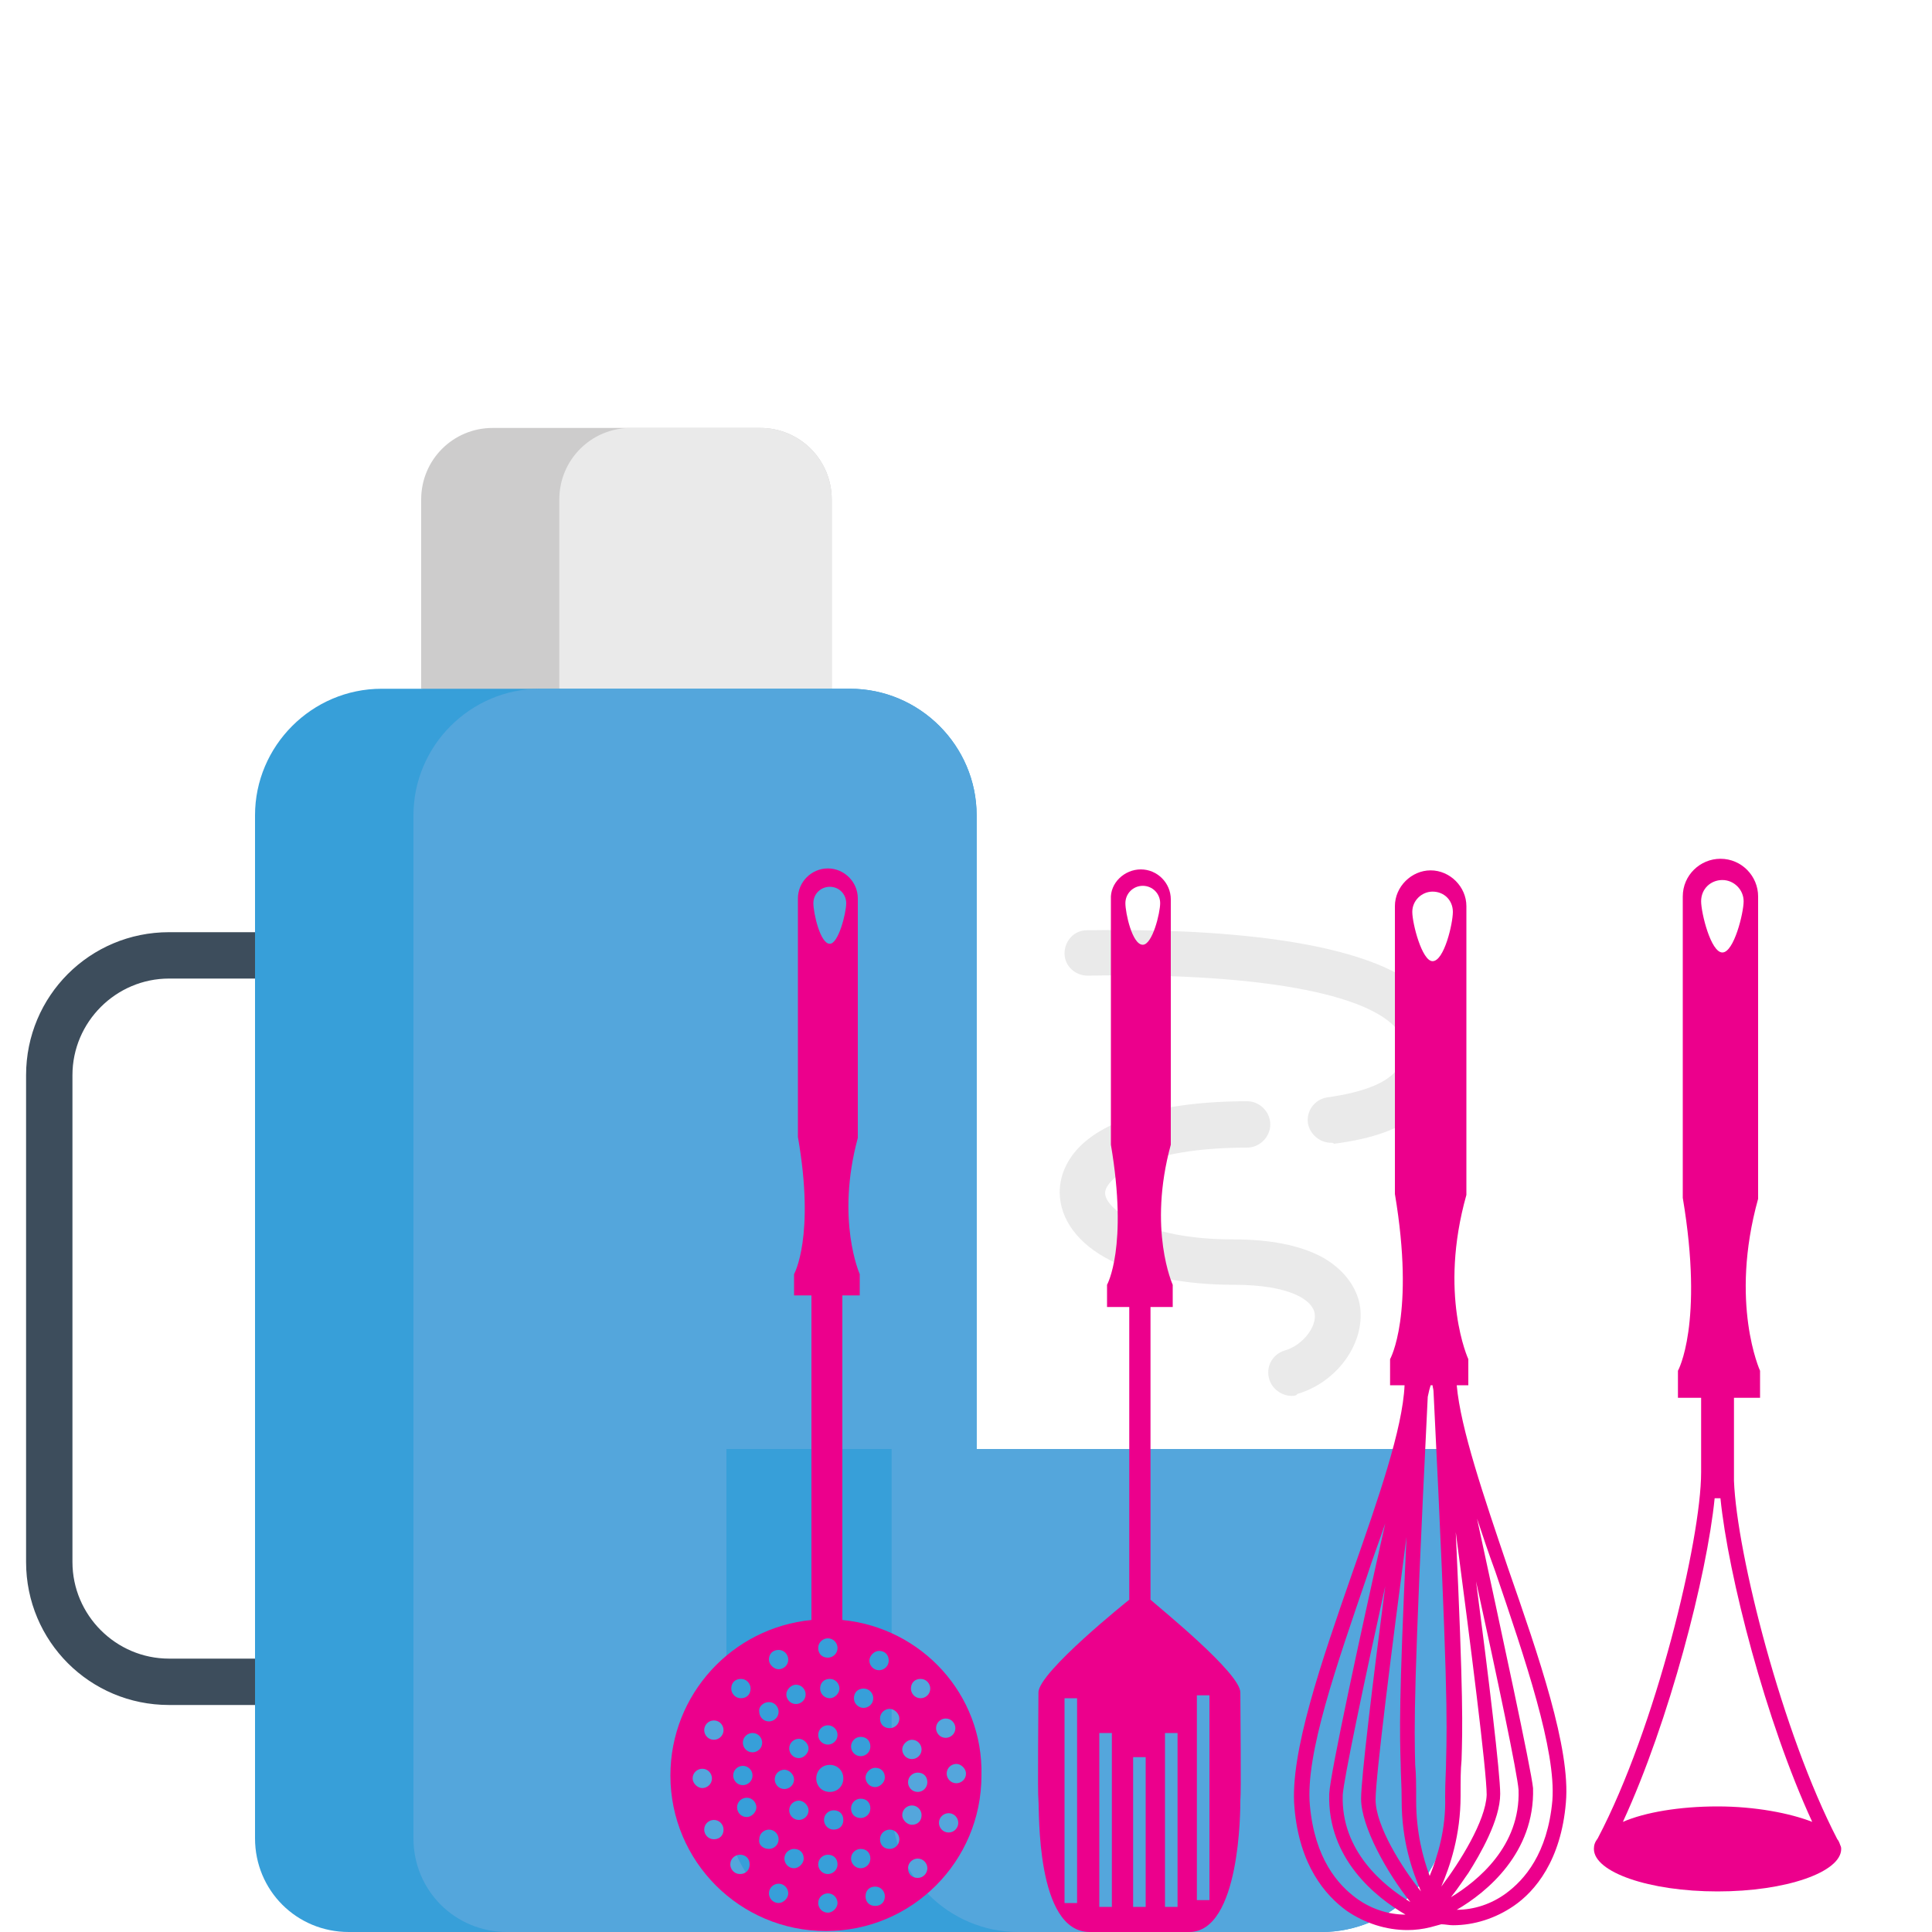 <?xml version="1.0" encoding="utf-8"?>
<!-- Generator: Adobe Illustrator 19.2.0, SVG Export Plug-In . SVG Version: 6.00 Build 0)  -->
<svg version="1.1" id="Layer_1" xmlns="http://www.w3.org/2000/svg" xmlns:xlink="http://www.w3.org/1999/xlink" x="0px" y="0px"
	 viewBox="0 0 200 200" style="enable-background:new 0 0 200 200;" xml:space="preserve">
<style type="text/css">
	.st0{fill:#3D4D5C;}
	.st1{fill:#CDCCCC;}
	.st2{fill:#EAEAEA;}
	.st3{fill:#379FD9;}
	.st4{fill:#54A6DC;}
	.st5{fill:#EC008C;}
</style>
<g id="Layer_46">
	<path class="st0" d="M31.4,176.5H17.5c-8.2,0-14.8-6.6-14.8-14.8v-50.4c0-8.2,6.6-14.8,14.8-14.8h13.9c1.3,0,2.4,1.1,2.4,2.4
		s-1.1,2.4-2.4,2.4H17.5c-5.5,0-10,4.5-10,10v50.4c0,5.5,4.5,10,10,10h13.9c1.3,0,2.4,1.1,2.4,2.4S32.8,176.5,31.4,176.5z"/>
	<path class="st1" d="M86.1,51.7v31.1L43.6,71.3V51.7c0-4.1,3.3-7.4,7.4-7.4h27.7C82.8,44.3,86.1,47.6,86.1,51.7z"/>
	<g>
		<path class="st2" d="M86.1,51.7v31.1L57.9,71.3V51.7c0-4.1,3.3-7.4,7.4-7.4h13.4C82.8,44.3,86.1,47.6,86.1,51.7z"/>
		<path class="st2" d="M137.8,118.3c-1.2,0-2.2-0.9-2.4-2c-0.2-1.3,0.7-2.5,2-2.7c7.9-1.1,7.9-3.9,7.9-5.2c0-0.5-0.1-1.3-1-2.2
			c-3.6-3.6-15.2-5.5-31.7-5.2l0,0c-1.3,0-2.4-1-2.4-2.3s1-2.4,2.3-2.4c12.8-0.2,29.3,0.8,35.1,6.6c1.6,1.6,2.5,3.5,2.5,5.6
			c0,8.2-9,9.5-12,9.9C138,118.3,137.9,118.3,137.8,118.3z"/>
		<path class="st2" d="M133.7,144.5c-1,0-2-0.7-2.3-1.7c-0.4-1.3,0.3-2.6,1.6-3c1.8-0.5,3.3-2.4,3.1-3.8c-0.2-1.4-2.5-3-8.4-3
			c-5.1,0-9.5-0.9-12.7-2.5c-3.4-1.7-5.3-4.3-5.3-7.1c0-1.6,0.7-4.8,5.5-7c3.4-1.6,8.2-2.4,13.9-2.4c1.3,0,2.4,1.1,2.4,2.4
			s-1.1,2.4-2.4,2.4c-6.4,0-10,1.1-11.9,2c-1.7,0.8-2.8,1.9-2.8,2.7c0,1.6,4,4.8,13.2,4.8c3.9,0,6.9,0.6,9.2,1.8
			c2.2,1.2,3.7,3.1,4,5.2c0.5,3.8-2.4,7.8-6.5,9C134.2,144.5,133.9,144.5,133.7,144.5z"/>
	</g>
	<path class="st3" d="M101.1,84.4v105.9c0,5.4-4.3,9.7-9.7,9.7H36.1c-5.4,0-9.7-4.3-9.7-9.7V84.4c0-7.2,5.9-13.1,13.1-13.1H88
		C95.2,71.3,101.1,77.2,101.1,84.4z"/>
	<path class="st4" d="M101.1,84.4v105.9c0,5.4-4.3,9.7-9.7,9.7H52.5c-5.4,0-9.7-4.3-9.7-9.7V84.4c0-7.2,5.9-13.1,13.1-13.1H88
		C95.2,71.3,101.1,77.2,101.1,84.4z"/>
	<path class="st3" d="M149.9,150v36.9c0,7.2-5.9,13.1-13.1,13.1H88.3c-7.2,0-13.1-5.9-13.1-13.1V150H149.9z"/>
	<path class="st4" d="M149.9,150v36.9c0,7.2-5.9,13.1-13.1,13.1h-31.4c-7.2,0-13.1-5.9-13.1-13.1V150H149.9z"/>
</g>
<g id="Layer_45">
	<g>
		<g>
			<path class="st5" d="M87.2,167.7v-33.6H89v-2.2c0,0-2.5-5.6-0.2-14.1c0-1.8,0-24.7,0-24.7l0,0c0,0,0,0,0-0.1
				c0-1.7-1.4-3.1-3.1-3.1s-3.1,1.4-3.1,3.1c0,0,0,0,0,0.1l0,0c0,0,0,22.5,0,24.6c1.8,10.3-0.4,14.2-0.4,14.2v2.2H84v33.6
				c-8.2,0.8-14.6,7.7-14.6,16.1c0,8.9,7.2,16.1,16.1,16.1s16.1-7.2,16.1-16.1C101.8,175.4,95.4,168.5,87.2,167.7z M82.4,174.4
				c0.6,0,1,0.5,1,1c0,0.6-0.5,1-1,1c-0.6,0-1-0.5-1-1S81.9,174.4,82.4,174.4z M80.6,170.8c0.6,0,1,0.5,1,1c0,0.6-0.5,1-1,1
				s-1-0.5-1-1C79.6,171.2,80,170.8,80.6,170.8z M82.2,184.2c0,0.6-0.5,1-1,1c-0.6,0-1-0.5-1-1c0-0.6,0.5-1,1-1
				S82.2,183.7,82.2,184.2z M79.6,176.2c0.6,0,1,0.5,1,1c0,0.6-0.5,1-1,1c-0.6,0-1-0.5-1-1C78.5,176.7,79,176.2,79.6,176.2z
				 M78.9,180.4c0,0.6-0.5,1-1,1c-0.6,0-1-0.5-1-1c0-0.6,0.5-1,1-1C78.5,179.4,78.9,179.9,78.9,180.4z M77.9,183.8c0,0.6-0.5,1-1,1
				c-0.6,0-1-0.5-1-1c0-0.6,0.5-1,1-1S77.9,183.2,77.9,183.8z M76.7,173.8c0.6,0,1,0.5,1,1c0,0.6-0.4,1-1,1s-1-0.5-1-1
				C75.7,174.2,76.1,173.8,76.7,173.8z M73.9,178.1c0.6,0,1,0.5,1,1c0,0.6-0.5,1-1,1c-0.6,0-1-0.5-1-1S73.3,178.1,73.9,178.1z
				 M71.7,184.1c0-0.6,0.5-1,1-1c0.6,0,1,0.5,1,1c0,0.6-0.5,1-1,1S71.7,184.6,71.7,184.1z M73.9,190.4c-0.6,0-1-0.5-1-1
				c0-0.6,0.5-1,1-1c0.6,0,1,0.5,1,1C74.9,190,74.5,190.4,73.9,190.4z M76.6,194c-0.6,0-1-0.5-1-1c0-0.6,0.5-1,1-1c0.6,0,1,0.4,1,1
				C77.6,193.6,77.2,194,76.6,194z M77.3,188.1c-0.6,0-1-0.5-1-1c0-0.6,0.5-1,1-1c0.6,0,1,0.5,1,1S77.8,188.1,77.3,188.1z
				 M78.6,190.4c0-0.6,0.5-1,1-1c0.6,0,1,0.5,1,1c0,0.6-0.5,1-1,1C79,191.4,78.5,191,78.6,190.4z M80.6,197c-0.6,0-1-0.5-1-1
				c0-0.6,0.5-1,1-1c0.6,0,1,0.5,1,1S81.1,197,80.6,197z M82.2,193.4c-0.6,0-1-0.5-1-1c0-0.6,0.5-1,1-1c0.6,0,1,0.4,1,1
				C83.2,192.9,82.7,193.4,82.2,193.4z M82.7,188.4c-0.6,0-1-0.5-1-1c0-0.6,0.5-1,1-1s1,0.5,1,1C83.7,188,83.2,188.4,82.7,188.4z
				 M82.7,182c-0.6,0-1-0.5-1-1c0-0.6,0.5-1,1-1s1,0.5,1,1S83.2,182,82.7,182z M94.4,180.1c0.6,0,1,0.5,1,1c0,0.6-0.5,1-1,1
				c-0.6,0-1-0.5-1-1S93.9,180.1,94.4,180.1z M91,170.9c0.6,0,1,0.4,1,1s-0.5,1-1,1c-0.6,0-1-0.5-1-1S90.5,170.9,91,170.9z
				 M89.4,174.8c0.6,0,1,0.5,1,1c0,0.6-0.5,1-1,1s-1-0.4-1-1S88.8,174.8,89.4,174.8z M90.6,183c0.6,0,1,0.4,1,1c0,0.5-0.5,1-1,1
				c-0.6,0-1-0.5-1-1S90.1,183,90.6,183z M89.1,179.8c0.6,0,1,0.4,1,1s-0.5,1-1,1c-0.6,0-1-0.5-1-1S88.5,179.8,89.1,179.8z
				 M85.9,91.8c1,0,1.7,0.8,1.7,1.7c0,1-0.8,4.2-1.7,4.2c-1,0-1.7-3.2-1.7-4.2C84.2,92.5,85,91.8,85.9,91.8z M85.9,175.8
				c-0.6,0-1-0.5-1-1c0-0.6,0.4-1,1-1s1,0.5,1,1S86.4,175.8,85.9,175.8z M86.7,179.6c0,0.6-0.5,1-1,1s-1-0.4-1-1s0.5-1,1-1
				S86.7,179,86.7,179.6z M84.7,170.6c0-0.6,0.5-1,1-1c0.6,0,1,0.5,1,1c0,0.6-0.5,1-1,1C85.1,171.6,84.7,171.2,84.7,170.6z
				 M85.7,198c-0.6,0-1-0.5-1-1c0-0.6,0.5-1,1-1c0.6,0,1,0.5,1,1S86.2,198,85.7,198z M85.7,194c-0.6,0-1-0.5-1-1c0-0.6,0.5-1,1-1
				c0.6,0,1,0.4,1,1C86.7,193.6,86.2,194,85.7,194z M86.3,189.4c-0.6,0-1-0.5-1-1c0-0.6,0.5-1,1-1c0.6,0,1,0.4,1,1
				S86.9,189.4,86.3,189.4z M85.9,185.5c-0.8,0-1.4-0.6-1.4-1.4c0-0.8,0.6-1.4,1.4-1.4s1.4,0.6,1.4,1.4S86.7,185.5,85.9,185.5z
				 M89.1,186.2c0.6,0,1,0.4,1,1s-0.5,1-1,1c-0.6,0-1-0.4-1-1C88.1,186.7,88.5,186.2,89.1,186.2z M88.1,192.4c0-0.6,0.5-1,1-1
				c0.6,0,1,0.4,1,1s-0.5,1-1,1C88.5,193.4,88.1,192.9,88.1,192.4z M90.6,197.3c-0.6,0-1-0.4-1-1s0.4-1,1-1s1,0.5,1,1
				C91.6,196.9,91.2,197.3,90.6,197.3z M92.1,191.4c-0.6,0-1-0.4-1-1s0.5-1,1-1c0.6,0,1,0.5,1,1C93.1,191,92.6,191.4,92.1,191.4z
				 M92.1,178.9c-0.6,0-1-0.4-1-1s0.5-1,1-1s1,0.5,1,1C93.1,178.5,92.6,178.9,92.1,178.9z M93.4,187.9c0-0.6,0.5-1,1-1
				c0.6,0,1,0.5,1,1c0,0.6-0.4,1-1,1C93.9,188.9,93.4,188.4,93.4,187.9z M95,194.4c-0.6,0-1-0.4-1-1s0.5-1,1-1c0.6,0,1,0.5,1,1
				S95.6,194.4,95,194.4z M95,185.5c-0.6,0-1-0.5-1-1c0-0.6,0.5-1,1-1c0.6,0,1,0.4,1,1C96,185,95.6,185.5,95,185.5z M95.3,175.8
				c-0.6,0-1-0.5-1-1c0-0.6,0.4-1,1-1s1,0.5,1,1C96.3,175.4,95.8,175.8,95.3,175.8z M98.2,189.7c-0.6,0-1-0.5-1-1c0-0.6,0.5-1,1-1
				c0.6,0,1,0.5,1,1S98.8,189.7,98.2,189.7z M100,183.6c0,0.6-0.5,1-1,1c-0.6,0-1-0.5-1-1c0-0.6,0.5-1,1-1S100,183.1,100,183.6z
				 M98.9,178.9c0,0.6-0.5,1-1,1c-0.6,0-1-0.5-1-1c0-0.6,0.5-1,1-1C98.5,177.9,98.9,178.4,98.9,178.9z"/>
			<path class="st5" d="M119.1,165.6v-30.3h2.3V133c0,0-2.6-5.7-0.2-14.5c0-1.9,0-25.3,0-25.3l0,0c0,0,0,0,0-0.1
				c0-1.7-1.4-3.1-3.1-3.1s-3.2,1.4-3.1,3.1c0,0,0,0,0,0.1l0,0c0,0,0,23.1,0,25.3c1.8,10.6-0.4,14.5-0.4,14.5v2.3h2.3v30.3
				c0,0-9.4,7.5-9.4,9.6s-0.1,10.3,0,11.2s-0.3,13.6,5.3,13.6c1.6,0,4.5,0,5.1,0c0.1,0,0.1,0,0.1,0c0.6,0,3.4,0,5.1,0
				c5.3,0,5.3-12.7,5.3-13.6c0.1-0.9,0-9.1,0-11.2C128.4,173.2,120.1,166.5,119.1,165.6z M111.5,197h-1.3v-21.2h1.3V197L111.5,197z
				 M115.1,197.4h-1.3v-18h1.3V197.4z M116.5,93.5c0-1,0.8-1.8,1.8-1.8s1.8,0.8,1.8,1.8s-0.8,4.3-1.8,4.3
				C117.2,97.8,116.5,94.5,116.5,93.5z M117.3,197.4v-15.5h1.3v15.5H117.3z M121.9,197.4h-1.3v-18h1.3V197.4z M125.2,196.7h-1.3
				v-21.2h1.3V196.7z"/>
			<path class="st5" d="M150.8,143.4h1.2v-2.7c0,0-3.1-6.7-0.2-17c0-2.2,0-29.8,0-29.8l0,0c0,0,0,0,0-0.1c0-2-1.7-3.7-3.7-3.7
				s-3.7,1.7-3.7,3.7c0,0,0,0,0,0.1l0,0c0,0,0,27.2,0,29.7c2.1,12.5-0.5,17.1-0.5,17.1v2.7h1.5c-0.2,4.5-2.7,11.7-5.4,19.4
				c-3.2,9.2-6.5,18.7-6,24.3c0.5,6,3.2,9.1,5.4,10.7c1.9,1.3,4.1,2,6.3,2c0.8,0,1.6-0.1,2.4-0.3l1.1-0.3c0.4,0,0.8,0.1,1.2,0.1
				c2.2,0,4.4-0.7,6.3-2c2.2-1.5,4.9-4.7,5.4-10.7c0.5-5.6-2.8-15.1-6-24.3C153.6,154.9,151.2,147.9,150.8,143.4z M148.3,92.3
				c1.2,0,2.1,0.9,2.1,2.1s-0.9,5.1-2.1,5.1c-1.1,0-2.1-3.9-2.1-5.1S147.2,92.3,148.3,92.3z M140.4,196.5c-1.9-1.4-4.3-4.1-4.8-9.6
				c-0.5-5.3,2.8-14.6,5.9-23.7c0.6-1.9,1.3-3.7,1.9-5.5c-2.6,11.6-5.7,25.9-5.8,28c-0.2,6.7,4.8,10.7,7.9,12.5
				C143.7,198.2,141.9,197.6,140.4,196.5z M139,185.8c0.1-1.6,2.2-11.6,4.4-21.6c-1.3,10-2.5,19.9-2.5,22c0,2.9,2.7,7.7,5.1,10.7
				C143.2,195.2,138.8,191.6,139,185.8z M142.4,186.3c0-2.4,1.7-15.8,3.2-27.2c-0.8,17.2-0.7,20.3-0.6,23.6c0,1,0.1,2.1,0.1,3.7
				c0,4.2,1.1,7.3,2,9.4C145.1,193.3,142.4,189,142.4,186.3z M148,194.2c-0.7-1.9-1.4-4.5-1.4-7.8c0-1.6,0-2.7-0.1-3.7
				c-0.1-4-0.2-7.8,1.3-38.1c0.1-0.5,0.2-0.9,0.3-1.2h0.2c0,0.2,0.1,0.4,0.1,0.7c1.5,30.3,1.4,34.1,1.3,38.1c0,1.1-0.1,2.1-0.1,3.8
				C149.7,189.4,148.8,192.2,148,194.2z M149.2,195.3c0.9-2.1,2-5.3,2-9.4c0-1.6,0-2.7,0.1-3.7c0.1-3.3,0.2-6.4-0.6-23.6
				c1.5,11.4,3.2,24.7,3.2,27.2C153.8,188.5,151.1,192.8,149.2,195.3z M150.2,196.4c0.8-1,1.5-2.1,1.8-2.5c1.2-1.9,3.3-5.5,3.3-8.2
				c0-2.1-1.2-12.1-2.5-22c2.2,10,4.3,20,4.4,21.6C157.4,191.1,153,194.7,150.2,196.4z M160.7,186.4c-0.5,5.5-2.9,8.2-4.8,9.6
				c-1.5,1.1-3.3,1.7-5.1,1.7c3.1-1.8,8.1-5.9,7.9-12.6c-0.2-2-3.3-16.3-5.8-27.9c0.6,1.8,1.2,3.6,1.9,5.5
				C157.9,171.8,161.1,181.2,160.7,186.4z"/>
			<path class="st5" d="M190.5,191L190.5,191L190.5,191c-0.1-0.3-0.2-0.5-0.3-0.6c-5.7-11-10.4-29.5-10.7-37.1v-8.6h2.7v-2.8
				c0,0-3.2-7-0.2-17.8c0-2.3,0-31.2,0-31.2l0,0c0,0,0,0,0-0.1c0-2.1-1.7-3.9-3.9-3.9c-2.1,0-3.9,1.7-3.9,3.9c0,0,0,0,0,0.1l0,0
				c0,0,0,28.5,0,31.1c2.2,13.1-0.5,17.9-0.5,17.9v2.8h2.4v7.7c0,7-4.7,26.5-10.7,37.9c-0.3,0.4-0.4,0.7-0.4,1.1
				c0,2.4,5.7,4.4,12.8,4.4s12.8-2,12.8-4.4C190.6,191.3,190.6,191.2,190.5,191z M178.3,91.1c1.2,0,2.2,1,2.2,2.2s-1,5.3-2.2,5.3
				s-2.2-4.1-2.2-5.3C176.1,92,177.1,91.1,178.3,91.1z M177.8,187c-3.9,0-7.5,0.6-9.8,1.6c4.8-10.4,8.7-25.5,9.5-33.5h0.6
				c0.8,8,4.7,23.1,9.5,33.5C185.3,187.7,181.7,187,177.8,187z"/>
		</g>
	</g>
</g>
</svg>
